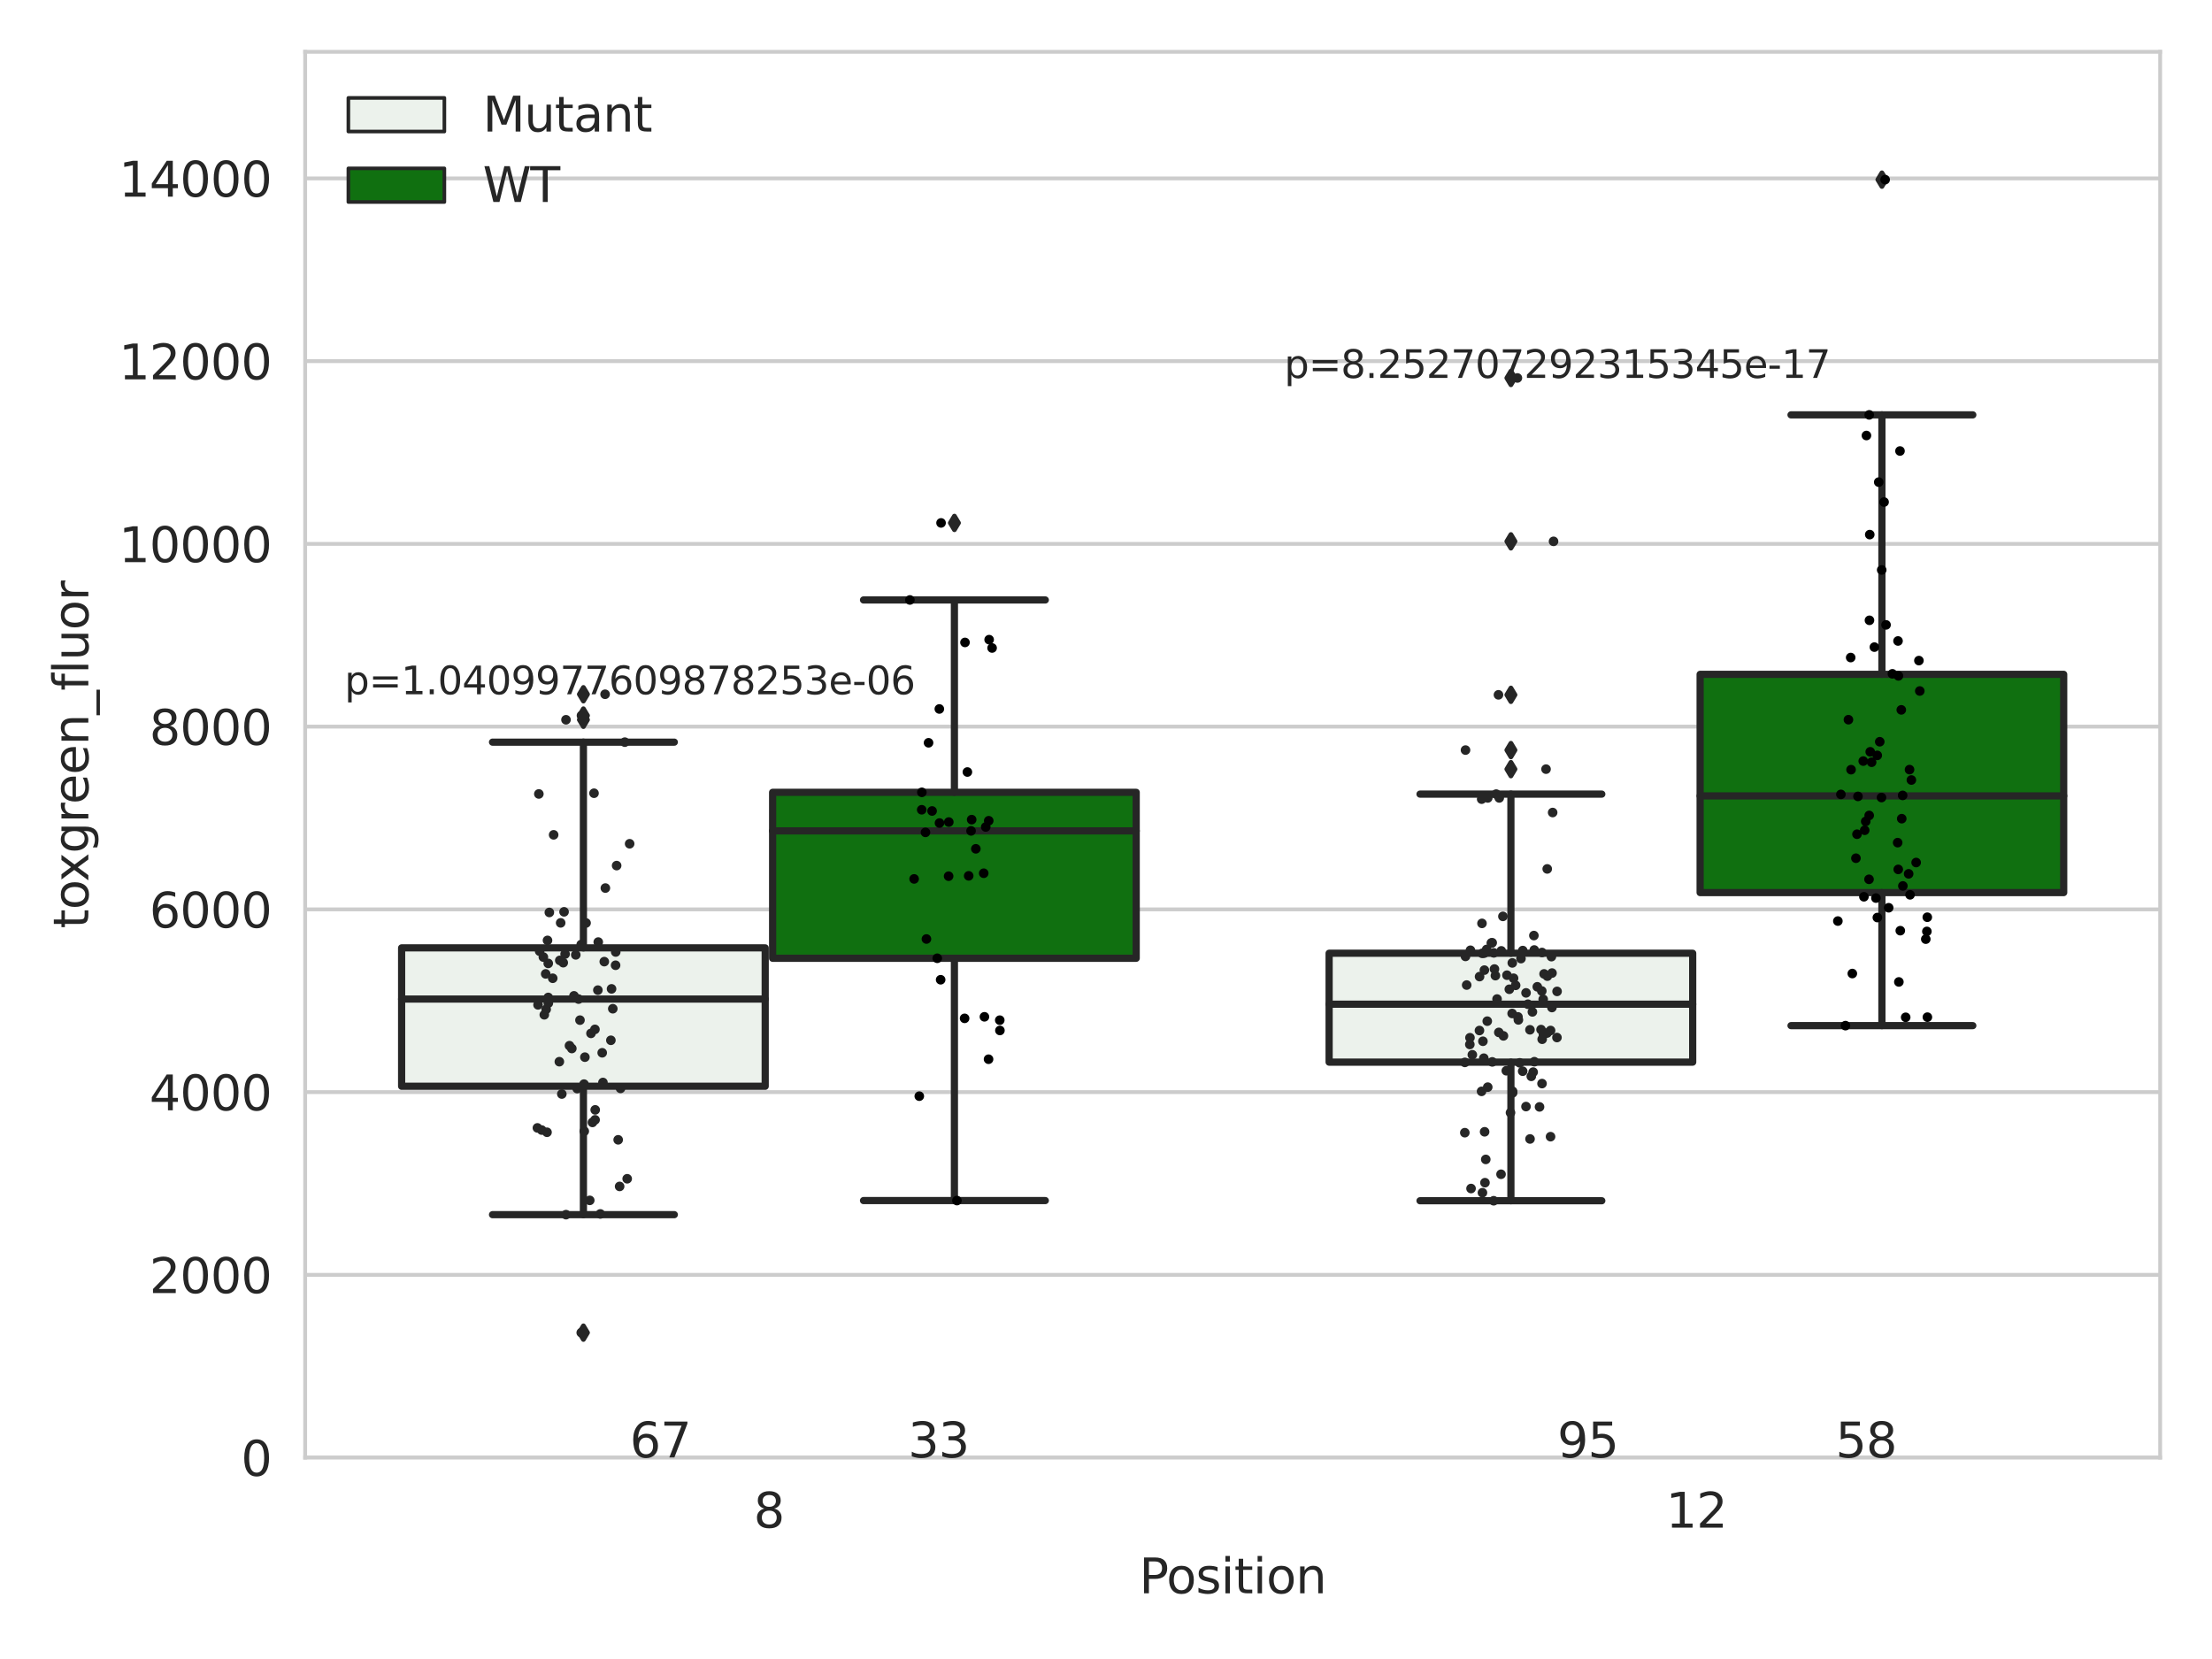 <?xml version="1.0" encoding="utf-8" standalone="no"?>
<!DOCTYPE svg PUBLIC "-//W3C//DTD SVG 1.1//EN"
  "http://www.w3.org/Graphics/SVG/1.1/DTD/svg11.dtd">
<svg xmlns:xlink="http://www.w3.org/1999/xlink" width="460.8pt" height="345.6pt" viewBox="0 0 460.8 345.6" xmlns="http://www.w3.org/2000/svg" version="1.1">
 <defs>
  <style type="text/css">*{stroke-linejoin: round; stroke-linecap: butt}</style>
 </defs>
 <g id="figure_1">
  <g id="patch_1">
   <path d="M 0 345.6 
L 460.8 345.6 
L 460.8 0 
L 0 0 
z
" style="fill: #ffffff"/>
  </g>
  <g id="axes_1">
   <g id="patch_2">
    <path d="M 63.571 303.64 
L 450 303.64 
L 450 10.8 
L 63.571 10.8 
z
" style="fill: #ffffff"/>
   </g>
   <g id="matplotlib.axis_1">
    <g id="xtick_1">
     <g id="text_1">
      <!-- 8 -->
      <g style="fill: #262626" transform="translate(156.997 318.238)scale(0.1 -0.1)">
       <defs>
        <path id="DejaVuSans-38" d="M 2034 2216 
Q 1584 2216 1326 1975 
Q 1069 1734 1069 1313 
Q 1069 891 1326 650 
Q 1584 409 2034 409 
Q 2484 409 2743 651 
Q 3003 894 3003 1313 
Q 3003 1734 2745 1975 
Q 2488 2216 2034 2216 
z
M 1403 2484 
Q 997 2584 770 2862 
Q 544 3141 544 3541 
Q 544 4100 942 4425 
Q 1341 4750 2034 4750 
Q 2731 4750 3128 4425 
Q 3525 4100 3525 3541 
Q 3525 3141 3298 2862 
Q 3072 2584 2669 2484 
Q 3125 2378 3379 2068 
Q 3634 1759 3634 1313 
Q 3634 634 3220 271 
Q 2806 -91 2034 -91 
Q 1263 -91 848 271 
Q 434 634 434 1313 
Q 434 1759 690 2068 
Q 947 2378 1403 2484 
z
M 1172 3481 
Q 1172 3119 1398 2916 
Q 1625 2713 2034 2713 
Q 2441 2713 2670 2916 
Q 2900 3119 2900 3481 
Q 2900 3844 2670 4047 
Q 2441 4250 2034 4250 
Q 1625 4250 1398 4047 
Q 1172 3844 1172 3481 
z
" transform="scale(0.016)"/>
       </defs>
       <use xlink:href="#DejaVuSans-38"/>
      </g>
     </g>
    </g>
    <g id="xtick_2">
     <g id="text_2">
      <!-- 12 -->
      <g style="fill: #262626" transform="translate(347.03 318.238)scale(0.1 -0.1)">
       <defs>
        <path id="DejaVuSans-31" d="M 794 531 
L 1825 531 
L 1825 4091 
L 703 3866 
L 703 4441 
L 1819 4666 
L 2450 4666 
L 2450 531 
L 3481 531 
L 3481 0 
L 794 0 
L 794 531 
z
" transform="scale(0.016)"/>
        <path id="DejaVuSans-32" d="M 1228 531 
L 3431 531 
L 3431 0 
L 469 0 
L 469 531 
Q 828 903 1448 1529 
Q 2069 2156 2228 2338 
Q 2531 2678 2651 2914 
Q 2772 3150 2772 3378 
Q 2772 3750 2511 3984 
Q 2250 4219 1831 4219 
Q 1534 4219 1204 4116 
Q 875 4013 500 3803 
L 500 4441 
Q 881 4594 1212 4672 
Q 1544 4750 1819 4750 
Q 2544 4750 2975 4387 
Q 3406 4025 3406 3419 
Q 3406 3131 3298 2873 
Q 3191 2616 2906 2266 
Q 2828 2175 2409 1742 
Q 1991 1309 1228 531 
z
" transform="scale(0.016)"/>
       </defs>
       <use xlink:href="#DejaVuSans-31"/>
       <use xlink:href="#DejaVuSans-32" x="63.623"/>
      </g>
     </g>
    </g>
    <g id="text_3">
     <!-- Position -->
     <g style="fill: #262626" transform="translate(237.322 331.917)scale(0.1 -0.1)">
      <defs>
       <path id="DejaVuSans-50" d="M 1259 4147 
L 1259 2394 
L 2053 2394 
Q 2494 2394 2734 2622 
Q 2975 2850 2975 3272 
Q 2975 3691 2734 3919 
Q 2494 4147 2053 4147 
L 1259 4147 
z
M 628 4666 
L 2053 4666 
Q 2838 4666 3239 4311 
Q 3641 3956 3641 3272 
Q 3641 2581 3239 2228 
Q 2838 1875 2053 1875 
L 1259 1875 
L 1259 0 
L 628 0 
L 628 4666 
z
" transform="scale(0.016)"/>
       <path id="DejaVuSans-6f" d="M 1959 3097 
Q 1497 3097 1228 2736 
Q 959 2375 959 1747 
Q 959 1119 1226 758 
Q 1494 397 1959 397 
Q 2419 397 2687 759 
Q 2956 1122 2956 1747 
Q 2956 2369 2687 2733 
Q 2419 3097 1959 3097 
z
M 1959 3584 
Q 2709 3584 3137 3096 
Q 3566 2609 3566 1747 
Q 3566 888 3137 398 
Q 2709 -91 1959 -91 
Q 1206 -91 779 398 
Q 353 888 353 1747 
Q 353 2609 779 3096 
Q 1206 3584 1959 3584 
z
" transform="scale(0.016)"/>
       <path id="DejaVuSans-73" d="M 2834 3397 
L 2834 2853 
Q 2591 2978 2328 3040 
Q 2066 3103 1784 3103 
Q 1356 3103 1142 2972 
Q 928 2841 928 2578 
Q 928 2378 1081 2264 
Q 1234 2150 1697 2047 
L 1894 2003 
Q 2506 1872 2764 1633 
Q 3022 1394 3022 966 
Q 3022 478 2636 193 
Q 2250 -91 1575 -91 
Q 1294 -91 989 -36 
Q 684 19 347 128 
L 347 722 
Q 666 556 975 473 
Q 1284 391 1588 391 
Q 1994 391 2212 530 
Q 2431 669 2431 922 
Q 2431 1156 2273 1281 
Q 2116 1406 1581 1522 
L 1381 1569 
Q 847 1681 609 1914 
Q 372 2147 372 2553 
Q 372 3047 722 3315 
Q 1072 3584 1716 3584 
Q 2034 3584 2315 3537 
Q 2597 3491 2834 3397 
z
" transform="scale(0.016)"/>
       <path id="DejaVuSans-69" d="M 603 3500 
L 1178 3500 
L 1178 0 
L 603 0 
L 603 3500 
z
M 603 4863 
L 1178 4863 
L 1178 4134 
L 603 4134 
L 603 4863 
z
" transform="scale(0.016)"/>
       <path id="DejaVuSans-74" d="M 1172 4494 
L 1172 3500 
L 2356 3500 
L 2356 3053 
L 1172 3053 
L 1172 1153 
Q 1172 725 1289 603 
Q 1406 481 1766 481 
L 2356 481 
L 2356 0 
L 1766 0 
Q 1100 0 847 248 
Q 594 497 594 1153 
L 594 3053 
L 172 3053 
L 172 3500 
L 594 3500 
L 594 4494 
L 1172 4494 
z
" transform="scale(0.016)"/>
       <path id="DejaVuSans-6e" d="M 3513 2113 
L 3513 0 
L 2938 0 
L 2938 2094 
Q 2938 2591 2744 2837 
Q 2550 3084 2163 3084 
Q 1697 3084 1428 2787 
Q 1159 2491 1159 1978 
L 1159 0 
L 581 0 
L 581 3500 
L 1159 3500 
L 1159 2956 
Q 1366 3272 1645 3428 
Q 1925 3584 2291 3584 
Q 2894 3584 3203 3211 
Q 3513 2838 3513 2113 
z
" transform="scale(0.016)"/>
      </defs>
      <use xlink:href="#DejaVuSans-50"/>
      <use xlink:href="#DejaVuSans-6f" x="56.678"/>
      <use xlink:href="#DejaVuSans-73" x="117.859"/>
      <use xlink:href="#DejaVuSans-69" x="169.959"/>
      <use xlink:href="#DejaVuSans-74" x="197.742"/>
      <use xlink:href="#DejaVuSans-69" x="236.951"/>
      <use xlink:href="#DejaVuSans-6f" x="264.734"/>
      <use xlink:href="#DejaVuSans-6e" x="325.916"/>
     </g>
    </g>
   </g>
   <g id="matplotlib.axis_2">
    <g id="ytick_1">
     <g id="line2d_1">
      <path d="M 63.571 303.64 
L 450 303.64 
" clip-path="url(#pe7e968719d)" style="fill: none; stroke: #cccccc; stroke-width: 0.8; stroke-linecap: round"/>
     </g>
     <g id="text_4">
      <!-- 0 -->
      <g style="fill: #262626" transform="translate(50.209 307.439)scale(0.1 -0.1)">
       <defs>
        <path id="DejaVuSans-30" d="M 2034 4250 
Q 1547 4250 1301 3770 
Q 1056 3291 1056 2328 
Q 1056 1369 1301 889 
Q 1547 409 2034 409 
Q 2525 409 2770 889 
Q 3016 1369 3016 2328 
Q 3016 3291 2770 3770 
Q 2525 4250 2034 4250 
z
M 2034 4750 
Q 2819 4750 3233 4129 
Q 3647 3509 3647 2328 
Q 3647 1150 3233 529 
Q 2819 -91 2034 -91 
Q 1250 -91 836 529 
Q 422 1150 422 2328 
Q 422 3509 836 4129 
Q 1250 4750 2034 4750 
z
" transform="scale(0.016)"/>
       </defs>
       <use xlink:href="#DejaVuSans-30"/>
      </g>
     </g>
    </g>
    <g id="ytick_2">
     <g id="line2d_2">
      <path d="M 63.571 265.572 
L 450 265.572 
" clip-path="url(#pe7e968719d)" style="fill: none; stroke: #cccccc; stroke-width: 0.8; stroke-linecap: round"/>
     </g>
     <g id="text_5">
      <!-- 2000 -->
      <g style="fill: #262626" transform="translate(31.121 269.371)scale(0.1 -0.1)">
       <use xlink:href="#DejaVuSans-32"/>
       <use xlink:href="#DejaVuSans-30" x="63.623"/>
       <use xlink:href="#DejaVuSans-30" x="127.246"/>
       <use xlink:href="#DejaVuSans-30" x="190.869"/>
      </g>
     </g>
    </g>
    <g id="ytick_3">
     <g id="line2d_3">
      <path d="M 63.571 227.504 
L 450 227.504 
" clip-path="url(#pe7e968719d)" style="fill: none; stroke: #cccccc; stroke-width: 0.8; stroke-linecap: round"/>
     </g>
     <g id="text_6">
      <!-- 4000 -->
      <g style="fill: #262626" transform="translate(31.121 231.303)scale(0.1 -0.1)">
       <defs>
        <path id="DejaVuSans-34" d="M 2419 4116 
L 825 1625 
L 2419 1625 
L 2419 4116 
z
M 2253 4666 
L 3047 4666 
L 3047 1625 
L 3713 1625 
L 3713 1100 
L 3047 1100 
L 3047 0 
L 2419 0 
L 2419 1100 
L 313 1100 
L 313 1709 
L 2253 4666 
z
" transform="scale(0.016)"/>
       </defs>
       <use xlink:href="#DejaVuSans-34"/>
       <use xlink:href="#DejaVuSans-30" x="63.623"/>
       <use xlink:href="#DejaVuSans-30" x="127.246"/>
       <use xlink:href="#DejaVuSans-30" x="190.869"/>
      </g>
     </g>
    </g>
    <g id="ytick_4">
     <g id="line2d_4">
      <path d="M 63.571 189.436 
L 450 189.436 
" clip-path="url(#pe7e968719d)" style="fill: none; stroke: #cccccc; stroke-width: 0.8; stroke-linecap: round"/>
     </g>
     <g id="text_7">
      <!-- 6000 -->
      <g style="fill: #262626" transform="translate(31.121 193.235)scale(0.1 -0.1)">
       <defs>
        <path id="DejaVuSans-36" d="M 2113 2584 
Q 1688 2584 1439 2293 
Q 1191 2003 1191 1497 
Q 1191 994 1439 701 
Q 1688 409 2113 409 
Q 2538 409 2786 701 
Q 3034 994 3034 1497 
Q 3034 2003 2786 2293 
Q 2538 2584 2113 2584 
z
M 3366 4563 
L 3366 3988 
Q 3128 4100 2886 4159 
Q 2644 4219 2406 4219 
Q 1781 4219 1451 3797 
Q 1122 3375 1075 2522 
Q 1259 2794 1537 2939 
Q 1816 3084 2150 3084 
Q 2853 3084 3261 2657 
Q 3669 2231 3669 1497 
Q 3669 778 3244 343 
Q 2819 -91 2113 -91 
Q 1303 -91 875 529 
Q 447 1150 447 2328 
Q 447 3434 972 4092 
Q 1497 4750 2381 4750 
Q 2619 4750 2861 4703 
Q 3103 4656 3366 4563 
z
" transform="scale(0.016)"/>
       </defs>
       <use xlink:href="#DejaVuSans-36"/>
       <use xlink:href="#DejaVuSans-30" x="63.623"/>
       <use xlink:href="#DejaVuSans-30" x="127.246"/>
       <use xlink:href="#DejaVuSans-30" x="190.869"/>
      </g>
     </g>
    </g>
    <g id="ytick_5">
     <g id="line2d_5">
      <path d="M 63.571 151.368 
L 450 151.368 
" clip-path="url(#pe7e968719d)" style="fill: none; stroke: #cccccc; stroke-width: 0.8; stroke-linecap: round"/>
     </g>
     <g id="text_8">
      <!-- 8000 -->
      <g style="fill: #262626" transform="translate(31.121 155.167)scale(0.1 -0.1)">
       <use xlink:href="#DejaVuSans-38"/>
       <use xlink:href="#DejaVuSans-30" x="63.623"/>
       <use xlink:href="#DejaVuSans-30" x="127.246"/>
       <use xlink:href="#DejaVuSans-30" x="190.869"/>
      </g>
     </g>
    </g>
    <g id="ytick_6">
     <g id="line2d_6">
      <path d="M 63.571 113.299 
L 450 113.299 
" clip-path="url(#pe7e968719d)" style="fill: none; stroke: #cccccc; stroke-width: 0.8; stroke-linecap: round"/>
     </g>
     <g id="text_9">
      <!-- 10000 -->
      <g style="fill: #262626" transform="translate(24.759 117.099)scale(0.1 -0.1)">
       <use xlink:href="#DejaVuSans-31"/>
       <use xlink:href="#DejaVuSans-30" x="63.623"/>
       <use xlink:href="#DejaVuSans-30" x="127.246"/>
       <use xlink:href="#DejaVuSans-30" x="190.869"/>
       <use xlink:href="#DejaVuSans-30" x="254.492"/>
      </g>
     </g>
    </g>
    <g id="ytick_7">
     <g id="line2d_7">
      <path d="M 63.571 75.231 
L 450 75.231 
" clip-path="url(#pe7e968719d)" style="fill: none; stroke: #cccccc; stroke-width: 0.8; stroke-linecap: round"/>
     </g>
     <g id="text_10">
      <!-- 12000 -->
      <g style="fill: #262626" transform="translate(24.759 79.03)scale(0.1 -0.1)">
       <use xlink:href="#DejaVuSans-31"/>
       <use xlink:href="#DejaVuSans-32" x="63.623"/>
       <use xlink:href="#DejaVuSans-30" x="127.246"/>
       <use xlink:href="#DejaVuSans-30" x="190.869"/>
       <use xlink:href="#DejaVuSans-30" x="254.492"/>
      </g>
     </g>
    </g>
    <g id="ytick_8">
     <g id="line2d_8">
      <path d="M 63.571 37.163 
L 450 37.163 
" clip-path="url(#pe7e968719d)" style="fill: none; stroke: #cccccc; stroke-width: 0.8; stroke-linecap: round"/>
     </g>
     <g id="text_11">
      <!-- 14000 -->
      <g style="fill: #262626" transform="translate(24.759 40.962)scale(0.1 -0.1)">
       <use xlink:href="#DejaVuSans-31"/>
       <use xlink:href="#DejaVuSans-34" x="63.623"/>
       <use xlink:href="#DejaVuSans-30" x="127.246"/>
       <use xlink:href="#DejaVuSans-30" x="190.869"/>
       <use xlink:href="#DejaVuSans-30" x="254.492"/>
      </g>
     </g>
    </g>
    <g id="text_12">
     <!-- toxgreen_fluor -->
     <g style="fill: #262626" transform="translate(18.401 193.415)rotate(-90)scale(0.1 -0.1)">
      <defs>
       <path id="DejaVuSans-78" d="M 3513 3500 
L 2247 1797 
L 3578 0 
L 2900 0 
L 1881 1375 
L 863 0 
L 184 0 
L 1544 1831 
L 300 3500 
L 978 3500 
L 1906 2253 
L 2834 3500 
L 3513 3500 
z
" transform="scale(0.016)"/>
       <path id="DejaVuSans-67" d="M 2906 1791 
Q 2906 2416 2648 2759 
Q 2391 3103 1925 3103 
Q 1463 3103 1205 2759 
Q 947 2416 947 1791 
Q 947 1169 1205 825 
Q 1463 481 1925 481 
Q 2391 481 2648 825 
Q 2906 1169 2906 1791 
z
M 3481 434 
Q 3481 -459 3084 -895 
Q 2688 -1331 1869 -1331 
Q 1566 -1331 1297 -1286 
Q 1028 -1241 775 -1147 
L 775 -588 
Q 1028 -725 1275 -790 
Q 1522 -856 1778 -856 
Q 2344 -856 2625 -561 
Q 2906 -266 2906 331 
L 2906 616 
Q 2728 306 2450 153 
Q 2172 0 1784 0 
Q 1141 0 747 490 
Q 353 981 353 1791 
Q 353 2603 747 3093 
Q 1141 3584 1784 3584 
Q 2172 3584 2450 3431 
Q 2728 3278 2906 2969 
L 2906 3500 
L 3481 3500 
L 3481 434 
z
" transform="scale(0.016)"/>
       <path id="DejaVuSans-72" d="M 2631 2963 
Q 2534 3019 2420 3045 
Q 2306 3072 2169 3072 
Q 1681 3072 1420 2755 
Q 1159 2438 1159 1844 
L 1159 0 
L 581 0 
L 581 3500 
L 1159 3500 
L 1159 2956 
Q 1341 3275 1631 3429 
Q 1922 3584 2338 3584 
Q 2397 3584 2469 3576 
Q 2541 3569 2628 3553 
L 2631 2963 
z
" transform="scale(0.016)"/>
       <path id="DejaVuSans-65" d="M 3597 1894 
L 3597 1613 
L 953 1613 
Q 991 1019 1311 708 
Q 1631 397 2203 397 
Q 2534 397 2845 478 
Q 3156 559 3463 722 
L 3463 178 
Q 3153 47 2828 -22 
Q 2503 -91 2169 -91 
Q 1331 -91 842 396 
Q 353 884 353 1716 
Q 353 2575 817 3079 
Q 1281 3584 2069 3584 
Q 2775 3584 3186 3129 
Q 3597 2675 3597 1894 
z
M 3022 2063 
Q 3016 2534 2758 2815 
Q 2500 3097 2075 3097 
Q 1594 3097 1305 2825 
Q 1016 2553 972 2059 
L 3022 2063 
z
" transform="scale(0.016)"/>
       <path id="DejaVuSans-5f" d="M 3263 -1063 
L 3263 -1509 
L -63 -1509 
L -63 -1063 
L 3263 -1063 
z
" transform="scale(0.016)"/>
       <path id="DejaVuSans-66" d="M 2375 4863 
L 2375 4384 
L 1825 4384 
Q 1516 4384 1395 4259 
Q 1275 4134 1275 3809 
L 1275 3500 
L 2222 3500 
L 2222 3053 
L 1275 3053 
L 1275 0 
L 697 0 
L 697 3053 
L 147 3053 
L 147 3500 
L 697 3500 
L 697 3744 
Q 697 4328 969 4595 
Q 1241 4863 1831 4863 
L 2375 4863 
z
" transform="scale(0.016)"/>
       <path id="DejaVuSans-6c" d="M 603 4863 
L 1178 4863 
L 1178 0 
L 603 0 
L 603 4863 
z
" transform="scale(0.016)"/>
       <path id="DejaVuSans-75" d="M 544 1381 
L 544 3500 
L 1119 3500 
L 1119 1403 
Q 1119 906 1312 657 
Q 1506 409 1894 409 
Q 2359 409 2629 706 
Q 2900 1003 2900 1516 
L 2900 3500 
L 3475 3500 
L 3475 0 
L 2900 0 
L 2900 538 
Q 2691 219 2414 64 
Q 2138 -91 1772 -91 
Q 1169 -91 856 284 
Q 544 659 544 1381 
z
M 1991 3584 
L 1991 3584 
z
" transform="scale(0.016)"/>
      </defs>
      <use xlink:href="#DejaVuSans-74"/>
      <use xlink:href="#DejaVuSans-6f" x="39.209"/>
      <use xlink:href="#DejaVuSans-78" x="97.266"/>
      <use xlink:href="#DejaVuSans-67" x="156.445"/>
      <use xlink:href="#DejaVuSans-72" x="219.922"/>
      <use xlink:href="#DejaVuSans-65" x="258.785"/>
      <use xlink:href="#DejaVuSans-65" x="320.309"/>
      <use xlink:href="#DejaVuSans-6e" x="381.832"/>
      <use xlink:href="#DejaVuSans-5f" x="445.211"/>
      <use xlink:href="#DejaVuSans-66" x="495.211"/>
      <use xlink:href="#DejaVuSans-6c" x="530.416"/>
      <use xlink:href="#DejaVuSans-75" x="558.199"/>
      <use xlink:href="#DejaVuSans-6f" x="621.578"/>
      <use xlink:href="#DejaVuSans-72" x="682.76"/>
     </g>
    </g>
   </g>
   <g id="patch_3">
    <path d="M 83.666 226.289 
L 159.406 226.289 
L 159.406 197.459 
L 83.666 197.459 
L 83.666 226.289 
z
" clip-path="url(#pe7e968719d)" style="fill: #ecf2ec; stroke: #262626; stroke-width: 1.5; stroke-linejoin: miter"/>
   </g>
   <g id="patch_4">
    <path d="M 160.951 199.625 
L 236.691 199.625 
L 236.691 165.057 
L 160.951 165.057 
L 160.951 199.625 
z
" clip-path="url(#pe7e968719d)" style="fill: #107010; stroke: #262626; stroke-width: 1.5; stroke-linejoin: miter"/>
   </g>
   <g id="patch_5">
    <path d="M 276.88 221.264 
L 352.62 221.264 
L 352.62 198.579 
L 276.88 198.579 
L 276.88 221.264 
z
" clip-path="url(#pe7e968719d)" style="fill: #ecf2ec; stroke: #262626; stroke-width: 1.5; stroke-linejoin: miter"/>
   </g>
   <g id="patch_6">
    <path d="M 354.166 185.944 
L 429.906 185.944 
L 429.906 140.475 
L 354.166 140.475 
L 354.166 185.944 
z
" clip-path="url(#pe7e968719d)" style="fill: #107010; stroke: #262626; stroke-width: 1.5; stroke-linejoin: miter"/>
   </g>
   <g id="patch_7">
    <path d="M 160.178 303.64 
L 160.178 303.64 
L 160.178 303.64 
L 160.178 303.64 
z
" clip-path="url(#pe7e968719d)" style="fill: #ecf2ec; stroke: #262626; stroke-width: 0.75; stroke-linejoin: miter"/>
   </g>
   <g id="patch_8">
    <path d="M 160.178 303.64 
L 160.178 303.64 
L 160.178 303.64 
L 160.178 303.64 
z
" clip-path="url(#pe7e968719d)" style="fill: #107010; stroke: #262626; stroke-width: 0.75; stroke-linejoin: miter"/>
   </g>
   <g id="PathCollection_1"/>
   <g id="PathCollection_2"/>
   <g id="line2d_9">
    <path d="M 121.536 226.289 
L 121.536 253.036 
" clip-path="url(#pe7e968719d)" style="fill: none; stroke: #262626; stroke-width: 1.5; stroke-linecap: round"/>
   </g>
   <g id="line2d_10">
    <path d="M 121.536 197.459 
L 121.536 154.603 
" clip-path="url(#pe7e968719d)" style="fill: none; stroke: #262626; stroke-width: 1.5; stroke-linecap: round"/>
   </g>
   <g id="line2d_11">
    <path d="M 102.601 253.036 
L 140.471 253.036 
" clip-path="url(#pe7e968719d)" style="fill: none; stroke: #262626; stroke-width: 1.5; stroke-linecap: round"/>
   </g>
   <g id="line2d_12">
    <path d="M 102.601 154.603 
L 140.471 154.603 
" clip-path="url(#pe7e968719d)" style="fill: none; stroke: #262626; stroke-width: 1.5; stroke-linecap: round"/>
   </g>
   <g id="line2d_13">
    <defs>
     <path id="m75a874baf3" d="M -0 1.414 
L 0.849 0 
L 0 -1.414 
L -0.849 -0 
z
" style="stroke: #262626; stroke-linejoin: miter"/>
    </defs>
    <g clip-path="url(#pe7e968719d)">
     <use xlink:href="#m75a874baf3" x="121.536" y="277.617" style="fill: #262626; stroke: #262626; stroke-linejoin: miter"/>
     <use xlink:href="#m75a874baf3" x="121.536" y="149.941" style="fill: #262626; stroke: #262626; stroke-linejoin: miter"/>
     <use xlink:href="#m75a874baf3" x="121.536" y="144.626" style="fill: #262626; stroke: #262626; stroke-linejoin: miter"/>
     <use xlink:href="#m75a874baf3" x="121.536" y="149.062" style="fill: #262626; stroke: #262626; stroke-linejoin: miter"/>
    </g>
   </g>
   <g id="line2d_14">
    <path d="M 198.821 199.625 
L 198.821 250.102 
" clip-path="url(#pe7e968719d)" style="fill: none; stroke: #262626; stroke-width: 1.5; stroke-linecap: round"/>
   </g>
   <g id="line2d_15">
    <path d="M 198.821 165.057 
L 198.821 124.981 
" clip-path="url(#pe7e968719d)" style="fill: none; stroke: #262626; stroke-width: 1.5; stroke-linecap: round"/>
   </g>
   <g id="line2d_16">
    <path d="M 179.886 250.102 
L 217.756 250.102 
" clip-path="url(#pe7e968719d)" style="fill: none; stroke: #262626; stroke-width: 1.5; stroke-linecap: round"/>
   </g>
   <g id="line2d_17">
    <path d="M 179.886 124.981 
L 217.756 124.981 
" clip-path="url(#pe7e968719d)" style="fill: none; stroke: #262626; stroke-width: 1.5; stroke-linecap: round"/>
   </g>
   <g id="line2d_18">
    <g clip-path="url(#pe7e968719d)">
     <use xlink:href="#m75a874baf3" x="198.821" y="108.934" style="fill: #262626; stroke: #262626; stroke-linejoin: miter"/>
    </g>
   </g>
   <g id="line2d_19">
    <path d="M 314.75 221.264 
L 314.75 250.139 
" clip-path="url(#pe7e968719d)" style="fill: none; stroke: #262626; stroke-width: 1.5; stroke-linecap: round"/>
   </g>
   <g id="line2d_20">
    <path d="M 314.75 198.579 
L 314.75 165.427 
" clip-path="url(#pe7e968719d)" style="fill: none; stroke: #262626; stroke-width: 1.5; stroke-linecap: round"/>
   </g>
   <g id="line2d_21">
    <path d="M 295.815 250.139 
L 333.685 250.139 
" clip-path="url(#pe7e968719d)" style="fill: none; stroke: #262626; stroke-width: 1.5; stroke-linecap: round"/>
   </g>
   <g id="line2d_22">
    <path d="M 295.815 165.427 
L 333.685 165.427 
" clip-path="url(#pe7e968719d)" style="fill: none; stroke: #262626; stroke-width: 1.5; stroke-linecap: round"/>
   </g>
   <g id="line2d_23">
    <g clip-path="url(#pe7e968719d)">
     <use xlink:href="#m75a874baf3" x="314.75" y="112.773" style="fill: #262626; stroke: #262626; stroke-linejoin: miter"/>
     <use xlink:href="#m75a874baf3" x="314.75" y="144.744" style="fill: #262626; stroke: #262626; stroke-linejoin: miter"/>
     <use xlink:href="#m75a874baf3" x="314.75" y="156.256" style="fill: #262626; stroke: #262626; stroke-linejoin: miter"/>
     <use xlink:href="#m75a874baf3" x="314.75" y="160.226" style="fill: #262626; stroke: #262626; stroke-linejoin: miter"/>
     <use xlink:href="#m75a874baf3" x="314.75" y="78.736" style="fill: #262626; stroke: #262626; stroke-linejoin: miter"/>
    </g>
   </g>
   <g id="line2d_24">
    <path d="M 392.036 185.944 
L 392.036 213.658 
" clip-path="url(#pe7e968719d)" style="fill: none; stroke: #262626; stroke-width: 1.5; stroke-linecap: round"/>
   </g>
   <g id="line2d_25">
    <path d="M 392.036 140.475 
L 392.036 86.423 
" clip-path="url(#pe7e968719d)" style="fill: none; stroke: #262626; stroke-width: 1.5; stroke-linecap: round"/>
   </g>
   <g id="line2d_26">
    <path d="M 373.101 213.658 
L 410.971 213.658 
" clip-path="url(#pe7e968719d)" style="fill: none; stroke: #262626; stroke-width: 1.5; stroke-linecap: round"/>
   </g>
   <g id="line2d_27">
    <path d="M 373.101 86.423 
L 410.971 86.423 
" clip-path="url(#pe7e968719d)" style="fill: none; stroke: #262626; stroke-width: 1.5; stroke-linecap: round"/>
   </g>
   <g id="line2d_28">
    <g clip-path="url(#pe7e968719d)">
     <use xlink:href="#m75a874baf3" x="392.036" y="37.422" style="fill: #262626; stroke: #262626; stroke-linejoin: miter"/>
    </g>
   </g>
   <g id="line2d_29">
    <path d="M 83.666 208.126 
L 159.406 208.126 
" clip-path="url(#pe7e968719d)" style="fill: none; stroke: #262626; stroke-width: 1.5; stroke-linecap: round"/>
   </g>
   <g id="line2d_30">
    <path d="M 160.951 173.088 
L 236.691 173.088 
" clip-path="url(#pe7e968719d)" style="fill: none; stroke: #262626; stroke-width: 1.5; stroke-linecap: round"/>
   </g>
   <g id="line2d_31">
    <path d="M 276.88 209.195 
L 352.62 209.195 
" clip-path="url(#pe7e968719d)" style="fill: none; stroke: #262626; stroke-width: 1.5; stroke-linecap: round"/>
   </g>
   <g id="line2d_32">
    <path d="M 354.166 165.801 
L 429.906 165.801 
" clip-path="url(#pe7e968719d)" style="fill: none; stroke: #262626; stroke-width: 1.5; stroke-linecap: round"/>
   </g>
   <g id="patch_9">
    <path d="M 63.571 303.64 
L 63.571 10.8 
" style="fill: none; stroke: #cccccc; stroke-width: 0.8; stroke-linejoin: miter; stroke-linecap: square"/>
   </g>
   <g id="patch_10">
    <path d="M 450 303.64 
L 450 10.8 
" style="fill: none; stroke: #cccccc; stroke-width: 0.8; stroke-linejoin: miter; stroke-linecap: square"/>
   </g>
   <g id="patch_11">
    <path d="M 63.571 303.64 
L 450 303.64 
" style="fill: none; stroke: #cccccc; stroke-width: 0.8; stroke-linejoin: miter; stroke-linecap: square"/>
   </g>
   <g id="patch_12">
    <path d="M 63.571 10.8 
L 450 10.8 
" style="fill: none; stroke: #cccccc; stroke-width: 0.8; stroke-linejoin: miter; stroke-linecap: square"/>
   </g>
   <g id="PathCollection_3">
    <defs>
     <path id="C0_0_203b6bf132" d="M 0 1 
C 0.265 1 0.52 0.895 0.707 0.707 
C 0.895 0.52 1 0.265 1 -0 
C 1 -0.265 0.895 -0.52 0.707 -0.707 
C 0.52 -0.895 0.265 -1 0 -1 
C -0.265 -1 -0.52 -0.895 -0.707 -0.707 
C -0.895 -0.52 -1 -0.265 -1 0 
C -1 0.265 -0.895 0.52 -0.707 0.707 
C -0.52 0.895 -0.265 1 0 1 
z
"/>
    </defs>
    <g clip-path="url(#pe7e968719d)">
     <use xlink:href="#C0_0_203b6bf132" x="128.778" y="237.444" style="fill: #262626"/>
    </g>
    <g clip-path="url(#pe7e968719d)">
     <use xlink:href="#C0_0_203b6bf132" x="117.505" y="189.952" style="fill: #262626"/>
    </g>
    <g clip-path="url(#pe7e968719d)">
     <use xlink:href="#C0_0_203b6bf132" x="130.654" y="245.559" style="fill: #262626"/>
    </g>
    <g clip-path="url(#pe7e968719d)">
     <use xlink:href="#C0_0_203b6bf132" x="114.213" y="207.784" style="fill: #262626"/>
    </g>
    <g clip-path="url(#pe7e968719d)">
     <use xlink:href="#C0_0_203b6bf132" x="129.269" y="226.734" style="fill: #262626"/>
    </g>
    <g clip-path="url(#pe7e968719d)">
     <use xlink:href="#C0_0_203b6bf132" x="116.614" y="200.067" style="fill: #262626"/>
    </g>
    <g clip-path="url(#pe7e968719d)">
     <use xlink:href="#C0_0_203b6bf132" x="126.11" y="185" style="fill: #262626"/>
    </g>
    <g clip-path="url(#pe7e968719d)">
     <use xlink:href="#C0_0_203b6bf132" x="112.419" y="198.153" style="fill: #262626"/>
    </g>
    <g clip-path="url(#pe7e968719d)">
     <use xlink:href="#C0_0_203b6bf132" x="129.079" y="247.154" style="fill: #262626"/>
    </g>
    <g clip-path="url(#pe7e968719d)">
     <use xlink:href="#C0_0_203b6bf132" x="117.038" y="227.905" style="fill: #262626"/>
    </g>
    <g clip-path="url(#pe7e968719d)">
     <use xlink:href="#C0_0_203b6bf132" x="111.953" y="234.961" style="fill: #262626"/>
    </g>
    <g clip-path="url(#pe7e968719d)">
     <use xlink:href="#C0_0_203b6bf132" x="124.546" y="206.262" style="fill: #262626"/>
    </g>
    <g clip-path="url(#pe7e968719d)">
     <use xlink:href="#C0_0_203b6bf132" x="125.884" y="200.326" style="fill: #262626"/>
    </g>
    <g clip-path="url(#pe7e968719d)">
     <use xlink:href="#C0_0_203b6bf132" x="124.629" y="196.248" style="fill: #262626"/>
    </g>
    <g clip-path="url(#pe7e968719d)">
     <use xlink:href="#C0_0_203b6bf132" x="125.604" y="225.501" style="fill: #262626"/>
    </g>
    <g clip-path="url(#pe7e968719d)">
     <use xlink:href="#C0_0_203b6bf132" x="117.908" y="253.036" style="fill: #262626"/>
    </g>
    <g clip-path="url(#pe7e968719d)">
     <use xlink:href="#C0_0_203b6bf132" x="112.083" y="209.332" style="fill: #262626"/>
    </g>
    <g clip-path="url(#pe7e968719d)">
     <use xlink:href="#C0_0_203b6bf132" x="113.953" y="235.871" style="fill: #262626"/>
    </g>
    <g clip-path="url(#pe7e968719d)">
     <use xlink:href="#C0_0_203b6bf132" x="120.523" y="208.126" style="fill: #262626"/>
    </g>
    <g clip-path="url(#pe7e968719d)">
     <use xlink:href="#C0_0_203b6bf132" x="117.333" y="200.546" style="fill: #262626"/>
    </g>
    <g clip-path="url(#pe7e968719d)">
     <use xlink:href="#C0_0_203b6bf132" x="122.086" y="192.274" style="fill: #262626"/>
    </g>
    <g clip-path="url(#pe7e968719d)">
     <use xlink:href="#C0_0_203b6bf132" x="119.121" y="218.424" style="fill: #262626"/>
    </g>
    <g clip-path="url(#pe7e968719d)">
     <use xlink:href="#C0_0_203b6bf132" x="125.059" y="252.884" style="fill: #262626"/>
    </g>
    <g clip-path="url(#pe7e968719d)">
     <use xlink:href="#C0_0_203b6bf132" x="115.333" y="173.91" style="fill: #262626"/>
    </g>
    <g clip-path="url(#pe7e968719d)">
     <use xlink:href="#C0_0_203b6bf132" x="127.656" y="210.138" style="fill: #262626"/>
    </g>
    <g clip-path="url(#pe7e968719d)">
     <use xlink:href="#C0_0_203b6bf132" x="123.112" y="215.27" style="fill: #262626"/>
    </g>
    <g clip-path="url(#pe7e968719d)">
     <use xlink:href="#C0_0_203b6bf132" x="117.908" y="149.941" style="fill: #262626"/>
    </g>
    <g clip-path="url(#pe7e968719d)">
     <use xlink:href="#C0_0_203b6bf132" x="128.268" y="198.317" style="fill: #262626"/>
    </g>
    <g clip-path="url(#pe7e968719d)">
     <use xlink:href="#C0_0_203b6bf132" x="113.777" y="210.268" style="fill: #262626"/>
    </g>
    <g clip-path="url(#pe7e968719d)">
     <use xlink:href="#C0_0_203b6bf132" x="119.572" y="207.452" style="fill: #262626"/>
    </g>
    <g clip-path="url(#pe7e968719d)">
     <use xlink:href="#C0_0_203b6bf132" x="113.389" y="211.399" style="fill: #262626"/>
    </g>
    <g clip-path="url(#pe7e968719d)">
     <use xlink:href="#C0_0_203b6bf132" x="114.44" y="190.078" style="fill: #262626"/>
    </g>
    <g clip-path="url(#pe7e968719d)">
     <use xlink:href="#C0_0_203b6bf132" x="121.844" y="220.224" style="fill: #262626"/>
    </g>
    <g clip-path="url(#pe7e968719d)">
     <use xlink:href="#C0_0_203b6bf132" x="114.23" y="208.978" style="fill: #262626"/>
    </g>
    <g clip-path="url(#pe7e968719d)">
     <use xlink:href="#C0_0_203b6bf132" x="123.422" y="233.82" style="fill: #262626"/>
    </g>
    <g clip-path="url(#pe7e968719d)">
     <use xlink:href="#C0_0_203b6bf132" x="116.522" y="221.17" style="fill: #262626"/>
    </g>
    <g clip-path="url(#pe7e968719d)">
     <use xlink:href="#C0_0_203b6bf132" x="126.053" y="144.626" style="fill: #262626"/>
    </g>
    <g clip-path="url(#pe7e968719d)">
     <use xlink:href="#C0_0_203b6bf132" x="125.45" y="219.313" style="fill: #262626"/>
    </g>
    <g clip-path="url(#pe7e968719d)">
     <use xlink:href="#C0_0_203b6bf132" x="119.944" y="198.915" style="fill: #262626"/>
    </g>
    <g clip-path="url(#pe7e968719d)">
     <use xlink:href="#C0_0_203b6bf132" x="120.82" y="212.514" style="fill: #262626"/>
    </g>
    <g clip-path="url(#pe7e968719d)">
     <use xlink:href="#C0_0_203b6bf132" x="120.238" y="226.772" style="fill: #262626"/>
    </g>
    <g clip-path="url(#pe7e968719d)">
     <use xlink:href="#C0_0_203b6bf132" x="127.396" y="205.999" style="fill: #262626"/>
    </g>
    <g clip-path="url(#pe7e968719d)">
     <use xlink:href="#C0_0_203b6bf132" x="114.056" y="195.902" style="fill: #262626"/>
    </g>
    <g clip-path="url(#pe7e968719d)">
     <use xlink:href="#C0_0_203b6bf132" x="122.855" y="250.06" style="fill: #262626"/>
    </g>
    <g clip-path="url(#pe7e968719d)">
     <use xlink:href="#C0_0_203b6bf132" x="116.796" y="192.251" style="fill: #262626"/>
    </g>
    <g clip-path="url(#pe7e968719d)">
     <use xlink:href="#C0_0_203b6bf132" x="123.969" y="233.283" style="fill: #262626"/>
    </g>
    <g clip-path="url(#pe7e968719d)">
     <use xlink:href="#C0_0_203b6bf132" x="128.456" y="180.318" style="fill: #262626"/>
    </g>
    <g clip-path="url(#pe7e968719d)">
     <use xlink:href="#C0_0_203b6bf132" x="131.165" y="175.771" style="fill: #262626"/>
    </g>
    <g clip-path="url(#pe7e968719d)">
     <use xlink:href="#C0_0_203b6bf132" x="123.937" y="214.437" style="fill: #262626"/>
    </g>
    <g clip-path="url(#pe7e968719d)">
     <use xlink:href="#C0_0_203b6bf132" x="121.661" y="225.843" style="fill: #262626"/>
    </g>
    <g clip-path="url(#pe7e968719d)">
     <use xlink:href="#C0_0_203b6bf132" x="118.634" y="217.833" style="fill: #262626"/>
    </g>
    <g clip-path="url(#pe7e968719d)">
     <use xlink:href="#C0_0_203b6bf132" x="114.21" y="200.698" style="fill: #262626"/>
    </g>
    <g clip-path="url(#pe7e968719d)">
     <use xlink:href="#C0_0_203b6bf132" x="113.677" y="202.881" style="fill: #262626"/>
    </g>
    <g clip-path="url(#pe7e968719d)">
     <use xlink:href="#C0_0_203b6bf132" x="123.743" y="165.244" style="fill: #262626"/>
    </g>
    <g clip-path="url(#pe7e968719d)">
     <use xlink:href="#C0_0_203b6bf132" x="121.713" y="235.654" style="fill: #262626"/>
    </g>
    <g clip-path="url(#pe7e968719d)">
     <use xlink:href="#C0_0_203b6bf132" x="112.252" y="165.394" style="fill: #262626"/>
    </g>
    <g clip-path="url(#pe7e968719d)">
     <use xlink:href="#C0_0_203b6bf132" x="127.257" y="216.712" style="fill: #262626"/>
    </g>
    <g clip-path="url(#pe7e968719d)">
     <use xlink:href="#C0_0_203b6bf132" x="117.724" y="198.748" style="fill: #262626"/>
    </g>
    <g clip-path="url(#pe7e968719d)">
     <use xlink:href="#C0_0_203b6bf132" x="121.076" y="196.765" style="fill: #262626"/>
    </g>
    <g clip-path="url(#pe7e968719d)">
     <use xlink:href="#C0_0_203b6bf132" x="121.086" y="277.617" style="fill: #262626"/>
    </g>
    <g clip-path="url(#pe7e968719d)">
     <use xlink:href="#C0_0_203b6bf132" x="130.162" y="154.603" style="fill: #262626"/>
    </g>
    <g clip-path="url(#pe7e968719d)">
     <use xlink:href="#C0_0_203b6bf132" x="112.85" y="235.413" style="fill: #262626"/>
    </g>
    <g clip-path="url(#pe7e968719d)">
     <use xlink:href="#C0_0_203b6bf132" x="121.134" y="149.062" style="fill: #262626"/>
    </g>
    <g clip-path="url(#pe7e968719d)">
     <use xlink:href="#C0_0_203b6bf132" x="113.195" y="199.377" style="fill: #262626"/>
    </g>
    <g clip-path="url(#pe7e968719d)">
     <use xlink:href="#C0_0_203b6bf132" x="128.237" y="201.081" style="fill: #262626"/>
    </g>
    <g clip-path="url(#pe7e968719d)">
     <use xlink:href="#C0_0_203b6bf132" x="123.993" y="231.205" style="fill: #262626"/>
    </g>
    <g clip-path="url(#pe7e968719d)">
     <use xlink:href="#C0_0_203b6bf132" x="115.142" y="203.79" style="fill: #262626"/>
    </g>
   </g>
   <g id="PathCollection_4">
    <defs>
     <path id="C1_0_894513c0f8" d="M 0 1 
C 0.265 1 0.52 0.895 0.707 0.707 
C 0.895 0.52 1 0.265 1 -0 
C 1 -0.265 0.895 -0.52 0.707 -0.707 
C 0.52 -0.895 0.265 -1 0 -1 
C -0.265 -1 -0.52 -0.895 -0.707 -0.707 
C -0.895 -0.52 -1 -0.265 -1 0 
C -1 0.265 -0.895 0.52 -0.707 0.707 
C -0.52 0.895 -0.265 1 0 1 
z
"/>
    </defs>
    <g clip-path="url(#pe7e968719d)">
     <use xlink:href="#C1_0_894513c0f8" x="191.506" y="228.352"/>
    </g>
    <g clip-path="url(#pe7e968719d)">
     <use xlink:href="#C1_0_894513c0f8" x="204.926" y="181.913"/>
    </g>
    <g clip-path="url(#pe7e968719d)">
     <use xlink:href="#C1_0_894513c0f8" x="200.947" y="212.141"/>
    </g>
    <g clip-path="url(#pe7e968719d)">
     <use xlink:href="#C1_0_894513c0f8" x="202.416" y="170.744"/>
    </g>
    <g clip-path="url(#pe7e968719d)">
     <use xlink:href="#C1_0_894513c0f8" x="195.954" y="204.098"/>
    </g>
    <g clip-path="url(#pe7e968719d)">
     <use xlink:href="#C1_0_894513c0f8" x="205.934" y="220.656"/>
    </g>
    <g clip-path="url(#pe7e968719d)">
     <use xlink:href="#C1_0_894513c0f8" x="195.682" y="147.689"/>
    </g>
    <g clip-path="url(#pe7e968719d)">
     <use xlink:href="#C1_0_894513c0f8" x="201.525" y="160.824"/>
    </g>
    <g clip-path="url(#pe7e968719d)">
     <use xlink:href="#C1_0_894513c0f8" x="192.793" y="173.399"/>
    </g>
    <g clip-path="url(#pe7e968719d)">
     <use xlink:href="#C1_0_894513c0f8" x="205.075" y="211.818"/>
    </g>
    <g clip-path="url(#pe7e968719d)">
     <use xlink:href="#C1_0_894513c0f8" x="192.993" y="195.612"/>
    </g>
    <g clip-path="url(#pe7e968719d)">
     <use xlink:href="#C1_0_894513c0f8" x="193.433" y="154.736"/>
    </g>
    <g clip-path="url(#pe7e968719d)">
     <use xlink:href="#C1_0_894513c0f8" x="195.247" y="199.625"/>
    </g>
    <g clip-path="url(#pe7e968719d)">
     <use xlink:href="#C1_0_894513c0f8" x="208.269" y="212.521"/>
    </g>
    <g clip-path="url(#pe7e968719d)">
     <use xlink:href="#C1_0_894513c0f8" x="194.169" y="168.942"/>
    </g>
    <g clip-path="url(#pe7e968719d)">
     <use xlink:href="#C1_0_894513c0f8" x="199.348" y="250.102"/>
    </g>
    <g clip-path="url(#pe7e968719d)">
     <use xlink:href="#C1_0_894513c0f8" x="197.614" y="182.525"/>
    </g>
    <g clip-path="url(#pe7e968719d)">
     <use xlink:href="#C1_0_894513c0f8" x="201.027" y="133.831"/>
    </g>
    <g clip-path="url(#pe7e968719d)">
     <use xlink:href="#C1_0_894513c0f8" x="192.04" y="165.057"/>
    </g>
    <g clip-path="url(#pe7e968719d)">
     <use xlink:href="#C1_0_894513c0f8" x="189.547" y="124.981"/>
    </g>
    <g clip-path="url(#pe7e968719d)">
     <use xlink:href="#C1_0_894513c0f8" x="190.428" y="183.094"/>
    </g>
    <g clip-path="url(#pe7e968719d)">
     <use xlink:href="#C1_0_894513c0f8" x="205.971" y="170.976"/>
    </g>
    <g clip-path="url(#pe7e968719d)">
     <use xlink:href="#C1_0_894513c0f8" x="206.057" y="133.252"/>
    </g>
    <g clip-path="url(#pe7e968719d)">
     <use xlink:href="#C1_0_894513c0f8" x="205.346" y="172.275"/>
    </g>
    <g clip-path="url(#pe7e968719d)">
     <use xlink:href="#C1_0_894513c0f8" x="195.713" y="171.453"/>
    </g>
    <g clip-path="url(#pe7e968719d)">
     <use xlink:href="#C1_0_894513c0f8" x="196.039" y="108.934"/>
    </g>
    <g clip-path="url(#pe7e968719d)">
     <use xlink:href="#C1_0_894513c0f8" x="206.671" y="134.987"/>
    </g>
    <g clip-path="url(#pe7e968719d)">
     <use xlink:href="#C1_0_894513c0f8" x="208.3" y="214.665"/>
    </g>
    <g clip-path="url(#pe7e968719d)">
     <use xlink:href="#C1_0_894513c0f8" x="192.008" y="168.689"/>
    </g>
    <g clip-path="url(#pe7e968719d)">
     <use xlink:href="#C1_0_894513c0f8" x="203.285" y="176.823"/>
    </g>
    <g clip-path="url(#pe7e968719d)">
     <use xlink:href="#C1_0_894513c0f8" x="197.653" y="171.247"/>
    </g>
    <g clip-path="url(#pe7e968719d)">
     <use xlink:href="#C1_0_894513c0f8" x="201.795" y="182.455"/>
    </g>
    <g clip-path="url(#pe7e968719d)">
     <use xlink:href="#C1_0_894513c0f8" x="202.288" y="173.088"/>
    </g>
   </g>
   <g id="PathCollection_5">
    <defs>
     <path id="C2_0_0d38730018" d="M 0 1 
C 0.265 1 0.52 0.895 0.707 0.707 
C 0.895 0.52 1 0.265 1 -0 
C 1 -0.265 0.895 -0.52 0.707 -0.707 
C 0.52 -0.895 0.265 -1 0 -1 
C -0.265 -1 -0.52 -0.895 -0.707 -0.707 
C -0.895 -0.52 -1 -0.265 -1 0 
C -1 0.265 -0.895 0.52 -0.707 0.707 
C -0.52 0.895 -0.265 1 0 1 
z
"/>
    </defs>
    <g clip-path="url(#pe7e968719d)">
     <use xlink:href="#C2_0_0d38730018" x="321.262" y="216.492" style="fill: #262626"/>
    </g>
    <g clip-path="url(#pe7e968719d)">
     <use xlink:href="#C2_0_0d38730018" x="316.845" y="199.695" style="fill: #262626"/>
    </g>
    <g clip-path="url(#pe7e968719d)">
     <use xlink:href="#C2_0_0d38730018" x="322.341" y="203.352" style="fill: #262626"/>
    </g>
    <g clip-path="url(#pe7e968719d)">
     <use xlink:href="#C2_0_0d38730018" x="313.084" y="190.899" style="fill: #262626"/>
    </g>
    <g clip-path="url(#pe7e968719d)">
     <use xlink:href="#C2_0_0d38730018" x="318.993" y="224.224" style="fill: #262626"/>
    </g>
    <g clip-path="url(#pe7e968719d)">
     <use xlink:href="#C2_0_0d38730018" x="308.92" y="216.913" style="fill: #262626"/>
    </g>
    <g clip-path="url(#pe7e968719d)">
     <use xlink:href="#C2_0_0d38730018" x="317.894" y="230.517" style="fill: #262626"/>
    </g>
    <g clip-path="url(#pe7e968719d)">
     <use xlink:href="#C2_0_0d38730018" x="321.185" y="206.443" style="fill: #262626"/>
    </g>
    <g clip-path="url(#pe7e968719d)">
     <use xlink:href="#C2_0_0d38730018" x="305.161" y="221.317" style="fill: #262626"/>
    </g>
    <g clip-path="url(#pe7e968719d)">
     <use xlink:href="#C2_0_0d38730018" x="310.669" y="196.447" style="fill: #262626"/>
    </g>
    <g clip-path="url(#pe7e968719d)">
     <use xlink:href="#C2_0_0d38730018" x="309.195" y="198.557" style="fill: #262626"/>
    </g>
    <g clip-path="url(#pe7e968719d)">
     <use xlink:href="#C2_0_0d38730018" x="314.421" y="206.082" style="fill: #262626"/>
    </g>
    <g clip-path="url(#pe7e968719d)">
     <use xlink:href="#C2_0_0d38730018" x="318.718" y="214.526" style="fill: #262626"/>
    </g>
    <g clip-path="url(#pe7e968719d)">
     <use xlink:href="#C2_0_0d38730018" x="324.342" y="216.137" style="fill: #262626"/>
    </g>
    <g clip-path="url(#pe7e968719d)">
     <use xlink:href="#C2_0_0d38730018" x="308.635" y="227.349" style="fill: #262626"/>
    </g>
    <g clip-path="url(#pe7e968719d)">
     <use xlink:href="#C2_0_0d38730018" x="319.613" y="197.9" style="fill: #262626"/>
    </g>
    <g clip-path="url(#pe7e968719d)">
     <use xlink:href="#C2_0_0d38730018" x="309.272" y="235.773" style="fill: #262626"/>
    </g>
    <g clip-path="url(#pe7e968719d)">
     <use xlink:href="#C2_0_0d38730018" x="318.289" y="209.195" style="fill: #262626"/>
    </g>
    <g clip-path="url(#pe7e968719d)">
     <use xlink:href="#C2_0_0d38730018" x="309.924" y="226.474" style="fill: #262626"/>
    </g>
    <g clip-path="url(#pe7e968719d)">
     <use xlink:href="#C2_0_0d38730018" x="321.661" y="202.88" style="fill: #262626"/>
    </g>
    <g clip-path="url(#pe7e968719d)">
     <use xlink:href="#C2_0_0d38730018" x="319.537" y="194.892" style="fill: #262626"/>
    </g>
    <g clip-path="url(#pe7e968719d)">
     <use xlink:href="#C2_0_0d38730018" x="316.587" y="221.412" style="fill: #262626"/>
    </g>
    <g clip-path="url(#pe7e968719d)">
     <use xlink:href="#C2_0_0d38730018" x="308.659" y="166.476" style="fill: #262626"/>
    </g>
    <g clip-path="url(#pe7e968719d)">
     <use xlink:href="#C2_0_0d38730018" x="309.106" y="220.442" style="fill: #262626"/>
    </g>
    <g clip-path="url(#pe7e968719d)">
     <use xlink:href="#C2_0_0d38730018" x="321.524" y="215.56" style="fill: #262626"/>
    </g>
    <g clip-path="url(#pe7e968719d)">
     <use xlink:href="#C2_0_0d38730018" x="317.903" y="206.835" style="fill: #262626"/>
    </g>
    <g clip-path="url(#pe7e968719d)">
     <use xlink:href="#C2_0_0d38730018" x="309.347" y="246.375" style="fill: #262626"/>
    </g>
    <g clip-path="url(#pe7e968719d)">
     <use xlink:href="#C2_0_0d38730018" x="310.85" y="196.387" style="fill: #262626"/>
    </g>
    <g clip-path="url(#pe7e968719d)">
     <use xlink:href="#C2_0_0d38730018" x="319.635" y="221.172" style="fill: #262626"/>
    </g>
    <g clip-path="url(#pe7e968719d)">
     <use xlink:href="#C2_0_0d38730018" x="320.713" y="230.587" style="fill: #262626"/>
    </g>
    <g clip-path="url(#pe7e968719d)">
     <use xlink:href="#C2_0_0d38730018" x="313.929" y="203.15" style="fill: #262626"/>
    </g>
    <g clip-path="url(#pe7e968719d)">
     <use xlink:href="#C2_0_0d38730018" x="311.322" y="201.865" style="fill: #262626"/>
    </g>
    <g clip-path="url(#pe7e968719d)">
     <use xlink:href="#C2_0_0d38730018" x="315.101" y="227.331" style="fill: #262626"/>
    </g>
    <g clip-path="url(#pe7e968719d)">
     <use xlink:href="#C2_0_0d38730018" x="322.316" y="181.011" style="fill: #262626"/>
    </g>
    <g clip-path="url(#pe7e968719d)">
     <use xlink:href="#C2_0_0d38730018" x="312.746" y="198.082" style="fill: #262626"/>
    </g>
    <g clip-path="url(#pe7e968719d)">
     <use xlink:href="#C2_0_0d38730018" x="312.322" y="166.223" style="fill: #262626"/>
    </g>
    <g clip-path="url(#pe7e968719d)">
     <use xlink:href="#C2_0_0d38730018" x="311.684" y="165.427" style="fill: #262626"/>
    </g>
    <g clip-path="url(#pe7e968719d)">
     <use xlink:href="#C2_0_0d38730018" x="314.665" y="231.791" style="fill: #262626"/>
    </g>
    <g clip-path="url(#pe7e968719d)">
     <use xlink:href="#C2_0_0d38730018" x="319.227" y="210.793" style="fill: #262626"/>
    </g>
    <g clip-path="url(#pe7e968719d)">
     <use xlink:href="#C2_0_0d38730018" x="319.387" y="223.34" style="fill: #262626"/>
    </g>
    <g clip-path="url(#pe7e968719d)">
     <use xlink:href="#C2_0_0d38730018" x="321.231" y="225.729" style="fill: #262626"/>
    </g>
    <g clip-path="url(#pe7e968719d)">
     <use xlink:href="#C2_0_0d38730018" x="306.714" y="219.729" style="fill: #262626"/>
    </g>
    <g clip-path="url(#pe7e968719d)">
     <use xlink:href="#C2_0_0d38730018" x="309.701" y="197.786" style="fill: #262626"/>
    </g>
    <g clip-path="url(#pe7e968719d)">
     <use xlink:href="#C2_0_0d38730018" x="308.771" y="198.6" style="fill: #262626"/>
    </g>
    <g clip-path="url(#pe7e968719d)">
     <use xlink:href="#C2_0_0d38730018" x="316.309" y="212.464" style="fill: #262626"/>
    </g>
    <g clip-path="url(#pe7e968719d)">
     <use xlink:href="#C2_0_0d38730018" x="321.228" y="198.423" style="fill: #262626"/>
    </g>
    <g clip-path="url(#pe7e968719d)">
     <use xlink:href="#C2_0_0d38730018" x="315.735" y="205.265" style="fill: #262626"/>
    </g>
    <g clip-path="url(#pe7e968719d)">
     <use xlink:href="#C2_0_0d38730018" x="323.633" y="112.773" style="fill: #262626"/>
    </g>
    <g clip-path="url(#pe7e968719d)">
     <use xlink:href="#C2_0_0d38730018" x="323.189" y="199.286" style="fill: #262626"/>
    </g>
    <g clip-path="url(#pe7e968719d)">
     <use xlink:href="#C2_0_0d38730018" x="313.792" y="223.055" style="fill: #262626"/>
    </g>
    <g clip-path="url(#pe7e968719d)">
     <use xlink:href="#C2_0_0d38730018" x="313.194" y="215.791" style="fill: #262626"/>
    </g>
    <g clip-path="url(#pe7e968719d)">
     <use xlink:href="#C2_0_0d38730018" x="309.823" y="212.726" style="fill: #262626"/>
    </g>
    <g clip-path="url(#pe7e968719d)">
     <use xlink:href="#C2_0_0d38730018" x="309.513" y="241.527" style="fill: #262626"/>
    </g>
    <g clip-path="url(#pe7e968719d)">
     <use xlink:href="#C2_0_0d38730018" x="306.445" y="247.591" style="fill: #262626"/>
    </g>
    <g clip-path="url(#pe7e968719d)">
     <use xlink:href="#C2_0_0d38730018" x="317.204" y="223.152" style="fill: #262626"/>
    </g>
    <g clip-path="url(#pe7e968719d)">
     <use xlink:href="#C2_0_0d38730018" x="312.159" y="144.744" style="fill: #262626"/>
    </g>
    <g clip-path="url(#pe7e968719d)">
     <use xlink:href="#C2_0_0d38730018" x="312.693" y="244.619" style="fill: #262626"/>
    </g>
    <g clip-path="url(#pe7e968719d)">
     <use xlink:href="#C2_0_0d38730018" x="305.293" y="156.256" style="fill: #262626"/>
    </g>
    <g clip-path="url(#pe7e968719d)">
     <use xlink:href="#C2_0_0d38730018" x="311.523" y="203.242" style="fill: #262626"/>
    </g>
    <g clip-path="url(#pe7e968719d)">
     <use xlink:href="#C2_0_0d38730018" x="318.732" y="237.265" style="fill: #262626"/>
    </g>
    <g clip-path="url(#pe7e968719d)">
     <use xlink:href="#C2_0_0d38730018" x="316.221" y="211.836" style="fill: #262626"/>
    </g>
    <g clip-path="url(#pe7e968719d)">
     <use xlink:href="#C2_0_0d38730018" x="308.722" y="192.357" style="fill: #262626"/>
    </g>
    <g clip-path="url(#pe7e968719d)">
     <use xlink:href="#C2_0_0d38730018" x="321.476" y="208.169" style="fill: #262626"/>
    </g>
    <g clip-path="url(#pe7e968719d)">
     <use xlink:href="#C2_0_0d38730018" x="315.038" y="200.593" style="fill: #262626"/>
    </g>
    <g clip-path="url(#pe7e968719d)">
     <use xlink:href="#C2_0_0d38730018" x="322.066" y="160.226" style="fill: #262626"/>
    </g>
    <g clip-path="url(#pe7e968719d)">
     <use xlink:href="#C2_0_0d38730018" x="305.148" y="235.958" style="fill: #262626"/>
    </g>
    <g clip-path="url(#pe7e968719d)">
     <use xlink:href="#C2_0_0d38730018" x="305.287" y="199.238" style="fill: #262626"/>
    </g>
    <g clip-path="url(#pe7e968719d)">
     <use xlink:href="#C2_0_0d38730018" x="322.291" y="215.197" style="fill: #262626"/>
    </g>
    <g clip-path="url(#pe7e968719d)">
     <use xlink:href="#C2_0_0d38730018" x="323.296" y="209.885" style="fill: #262626"/>
    </g>
    <g clip-path="url(#pe7e968719d)">
     <use xlink:href="#C2_0_0d38730018" x="306.193" y="217.581" style="fill: #262626"/>
    </g>
    <g clip-path="url(#pe7e968719d)">
     <use xlink:href="#C2_0_0d38730018" x="315.005" y="211.126" style="fill: #262626"/>
    </g>
    <g clip-path="url(#pe7e968719d)">
     <use xlink:href="#C2_0_0d38730018" x="308.197" y="214.675" style="fill: #262626"/>
    </g>
    <g clip-path="url(#pe7e968719d)">
     <use xlink:href="#C2_0_0d38730018" x="316.102" y="78.736" style="fill: #262626"/>
    </g>
    <g clip-path="url(#pe7e968719d)">
     <use xlink:href="#C2_0_0d38730018" x="308.221" y="203.443" style="fill: #262626"/>
    </g>
    <g clip-path="url(#pe7e968719d)">
     <use xlink:href="#C2_0_0d38730018" x="323.446" y="169.263" style="fill: #262626"/>
    </g>
    <g clip-path="url(#pe7e968719d)">
     <use xlink:href="#C2_0_0d38730018" x="312.232" y="215.07" style="fill: #262626"/>
    </g>
    <g clip-path="url(#pe7e968719d)">
     <use xlink:href="#C2_0_0d38730018" x="306.22" y="216.177" style="fill: #262626"/>
    </g>
    <g clip-path="url(#pe7e968719d)">
     <use xlink:href="#C2_0_0d38730018" x="315.112" y="227.662" style="fill: #262626"/>
    </g>
    <g clip-path="url(#pe7e968719d)">
     <use xlink:href="#C2_0_0d38730018" x="310.865" y="221.211" style="fill: #262626"/>
    </g>
    <g clip-path="url(#pe7e968719d)">
     <use xlink:href="#C2_0_0d38730018" x="323.008" y="236.79" style="fill: #262626"/>
    </g>
    <g clip-path="url(#pe7e968719d)">
     <use xlink:href="#C2_0_0d38730018" x="323.013" y="214.67" style="fill: #262626"/>
    </g>
    <g clip-path="url(#pe7e968719d)">
     <use xlink:href="#C2_0_0d38730018" x="306.319" y="197.956" style="fill: #262626"/>
    </g>
    <g clip-path="url(#pe7e968719d)">
     <use xlink:href="#C2_0_0d38730018" x="320.248" y="205.566" style="fill: #262626"/>
    </g>
    <g clip-path="url(#pe7e968719d)">
     <use xlink:href="#C2_0_0d38730018" x="309.226" y="202.095" style="fill: #262626"/>
    </g>
    <g clip-path="url(#pe7e968719d)">
     <use xlink:href="#C2_0_0d38730018" x="308.822" y="248.467" style="fill: #262626"/>
    </g>
    <g clip-path="url(#pe7e968719d)">
     <use xlink:href="#C2_0_0d38730018" x="311.16" y="250.139" style="fill: #262626"/>
    </g>
    <g clip-path="url(#pe7e968719d)">
     <use xlink:href="#C2_0_0d38730018" x="309.932" y="166.224" style="fill: #262626"/>
    </g>
    <g clip-path="url(#pe7e968719d)">
     <use xlink:href="#C2_0_0d38730018" x="324.368" y="206.526" style="fill: #262626"/>
    </g>
    <g clip-path="url(#pe7e968719d)">
     <use xlink:href="#C2_0_0d38730018" x="311.864" y="208.116" style="fill: #262626"/>
    </g>
    <g clip-path="url(#pe7e968719d)">
     <use xlink:href="#C2_0_0d38730018" x="315.305" y="203.786" style="fill: #262626"/>
    </g>
    <g clip-path="url(#pe7e968719d)">
     <use xlink:href="#C2_0_0d38730018" x="305.535" y="205.204" style="fill: #262626"/>
    </g>
    <g clip-path="url(#pe7e968719d)">
     <use xlink:href="#C2_0_0d38730018" x="317.219" y="198.019" style="fill: #262626"/>
    </g>
    <g clip-path="url(#pe7e968719d)">
     <use xlink:href="#C2_0_0d38730018" x="311.184" y="198.498" style="fill: #262626"/>
    </g>
    <g clip-path="url(#pe7e968719d)">
     <use xlink:href="#C2_0_0d38730018" x="323.313" y="202.706" style="fill: #262626"/>
    </g>
    <g clip-path="url(#pe7e968719d)">
     <use xlink:href="#C2_0_0d38730018" x="321.029" y="214.48" style="fill: #262626"/>
    </g>
   </g>
   <g id="PathCollection_6">
    <defs>
     <path id="C3_0_caa99cb849" d="M 0 1 
C 0.265 1 0.52 0.895 0.707 0.707 
C 0.895 0.52 1 0.265 1 -0 
C 1 -0.265 0.895 -0.52 0.707 -0.707 
C 0.52 -0.895 0.265 -1 0 -1 
C -0.265 -1 -0.52 -0.895 -0.707 -0.707 
C -0.895 -0.52 -1 -0.265 -1 0 
C -1 0.265 -0.895 0.52 -0.707 0.707 
C -0.52 0.895 -0.265 1 0 1 
z
"/>
    </defs>
    <g clip-path="url(#pe7e968719d)">
     <use xlink:href="#C3_0_caa99cb849" x="388.813" y="90.725"/>
    </g>
    <g clip-path="url(#pe7e968719d)">
     <use xlink:href="#C3_0_caa99cb849" x="401.49" y="191.075"/>
    </g>
    <g clip-path="url(#pe7e968719d)">
     <use xlink:href="#C3_0_caa99cb849" x="396.989" y="211.921"/>
    </g>
    <g clip-path="url(#pe7e968719d)">
     <use xlink:href="#C3_0_caa99cb849" x="384.441" y="213.658"/>
    </g>
    <g clip-path="url(#pe7e968719d)">
     <use xlink:href="#C3_0_caa99cb849" x="401.177" y="195.641"/>
    </g>
    <g clip-path="url(#pe7e968719d)">
     <use xlink:href="#C3_0_caa99cb849" x="392.897" y="130.173"/>
    </g>
    <g clip-path="url(#pe7e968719d)">
     <use xlink:href="#C3_0_caa99cb849" x="395.439" y="181.111"/>
    </g>
    <g clip-path="url(#pe7e968719d)">
     <use xlink:href="#C3_0_caa99cb849" x="399.744" y="137.613"/>
    </g>
    <g clip-path="url(#pe7e968719d)">
     <use xlink:href="#C3_0_caa99cb849" x="391.377" y="100.435"/>
    </g>
    <g clip-path="url(#pe7e968719d)">
     <use xlink:href="#C3_0_caa99cb849" x="387.05" y="165.904"/>
    </g>
    <g clip-path="url(#pe7e968719d)">
     <use xlink:href="#C3_0_caa99cb849" x="394.226" y="140.369"/>
    </g>
    <g clip-path="url(#pe7e968719d)">
     <use xlink:href="#C3_0_caa99cb849" x="388.66" y="171.12"/>
    </g>
    <g clip-path="url(#pe7e968719d)">
     <use xlink:href="#C3_0_caa99cb849" x="391.087" y="191.14"/>
    </g>
    <g clip-path="url(#pe7e968719d)">
     <use xlink:href="#C3_0_caa99cb849" x="397.604" y="182.036"/>
    </g>
    <g clip-path="url(#pe7e968719d)">
     <use xlink:href="#C3_0_caa99cb849" x="389.444" y="129.222"/>
    </g>
    <g clip-path="url(#pe7e968719d)">
     <use xlink:href="#C3_0_caa99cb849" x="401.405" y="194.032"/>
    </g>
    <g clip-path="url(#pe7e968719d)">
     <use xlink:href="#C3_0_caa99cb849" x="385.063" y="149.926"/>
    </g>
    <g clip-path="url(#pe7e968719d)">
     <use xlink:href="#C3_0_caa99cb849" x="388.15" y="158.546"/>
    </g>
    <g clip-path="url(#pe7e968719d)">
     <use xlink:href="#C3_0_caa99cb849" x="396.165" y="170.546"/>
    </g>
    <g clip-path="url(#pe7e968719d)">
     <use xlink:href="#C3_0_caa99cb849" x="389.894" y="158.788"/>
    </g>
    <g clip-path="url(#pe7e968719d)">
     <use xlink:href="#C3_0_caa99cb849" x="385.533" y="136.979"/>
    </g>
    <g clip-path="url(#pe7e968719d)">
     <use xlink:href="#C3_0_caa99cb849" x="395.479" y="140.794"/>
    </g>
    <g clip-path="url(#pe7e968719d)">
     <use xlink:href="#C3_0_caa99cb849" x="401.51" y="211.892"/>
    </g>
    <g clip-path="url(#pe7e968719d)">
     <use xlink:href="#C3_0_caa99cb849" x="396.356" y="165.698"/>
    </g>
    <g clip-path="url(#pe7e968719d)">
     <use xlink:href="#C3_0_caa99cb849" x="392.489" y="104.586"/>
    </g>
    <g clip-path="url(#pe7e968719d)">
     <use xlink:href="#C3_0_caa99cb849" x="395.392" y="133.527"/>
    </g>
    <g clip-path="url(#pe7e968719d)">
     <use xlink:href="#C3_0_caa99cb849" x="385.608" y="160.338"/>
    </g>
    <g clip-path="url(#pe7e968719d)">
     <use xlink:href="#C3_0_caa99cb849" x="388.45" y="172.957"/>
    </g>
    <g clip-path="url(#pe7e968719d)">
     <use xlink:href="#C3_0_caa99cb849" x="395.866" y="193.876"/>
    </g>
    <g clip-path="url(#pe7e968719d)">
     <use xlink:href="#C3_0_caa99cb849" x="390.471" y="134.805"/>
    </g>
    <g clip-path="url(#pe7e968719d)">
     <use xlink:href="#C3_0_caa99cb849" x="391.586" y="154.516"/>
    </g>
    <g clip-path="url(#pe7e968719d)">
     <use xlink:href="#C3_0_caa99cb849" x="392.708" y="37.422"/>
    </g>
    <g clip-path="url(#pe7e968719d)">
     <use xlink:href="#C3_0_caa99cb849" x="386.625" y="178.781"/>
    </g>
    <g clip-path="url(#pe7e968719d)">
     <use xlink:href="#C3_0_caa99cb849" x="397.79" y="160.324"/>
    </g>
    <g clip-path="url(#pe7e968719d)">
     <use xlink:href="#C3_0_caa99cb849" x="389.387" y="169.872"/>
    </g>
    <g clip-path="url(#pe7e968719d)">
     <use xlink:href="#C3_0_caa99cb849" x="389.392" y="86.423"/>
    </g>
    <g clip-path="url(#pe7e968719d)">
     <use xlink:href="#C3_0_caa99cb849" x="396.404" y="184.559"/>
    </g>
    <g clip-path="url(#pe7e968719d)">
     <use xlink:href="#C3_0_caa99cb849" x="391.992" y="118.733"/>
    </g>
    <g clip-path="url(#pe7e968719d)">
     <use xlink:href="#C3_0_caa99cb849" x="389.506" y="111.365"/>
    </g>
    <g clip-path="url(#pe7e968719d)">
     <use xlink:href="#C3_0_caa99cb849" x="398.175" y="162.491"/>
    </g>
    <g clip-path="url(#pe7e968719d)">
     <use xlink:href="#C3_0_caa99cb849" x="395.568" y="204.554"/>
    </g>
    <g clip-path="url(#pe7e968719d)">
     <use xlink:href="#C3_0_caa99cb849" x="399.168" y="179.678"/>
    </g>
    <g clip-path="url(#pe7e968719d)">
     <use xlink:href="#C3_0_caa99cb849" x="397.899" y="186.406"/>
    </g>
    <g clip-path="url(#pe7e968719d)">
     <use xlink:href="#C3_0_caa99cb849" x="389.605" y="156.613"/>
    </g>
    <g clip-path="url(#pe7e968719d)">
     <use xlink:href="#C3_0_caa99cb849" x="385.873" y="202.806"/>
    </g>
    <g clip-path="url(#pe7e968719d)">
     <use xlink:href="#C3_0_caa99cb849" x="389.351" y="183.177"/>
    </g>
    <g clip-path="url(#pe7e968719d)">
     <use xlink:href="#C3_0_caa99cb849" x="395.318" y="175.538"/>
    </g>
    <g clip-path="url(#pe7e968719d)">
     <use xlink:href="#C3_0_caa99cb849" x="391.951" y="166.141"/>
    </g>
    <g clip-path="url(#pe7e968719d)">
     <use xlink:href="#C3_0_caa99cb849" x="399.925" y="143.948"/>
    </g>
    <g clip-path="url(#pe7e968719d)">
     <use xlink:href="#C3_0_caa99cb849" x="393.444" y="189.102"/>
    </g>
    <g clip-path="url(#pe7e968719d)">
     <use xlink:href="#C3_0_caa99cb849" x="388.29" y="186.815"/>
    </g>
    <g clip-path="url(#pe7e968719d)">
     <use xlink:href="#C3_0_caa99cb849" x="383.491" y="165.487"/>
    </g>
    <g clip-path="url(#pe7e968719d)">
     <use xlink:href="#C3_0_caa99cb849" x="391.065" y="157.364"/>
    </g>
    <g clip-path="url(#pe7e968719d)">
     <use xlink:href="#C3_0_caa99cb849" x="396.072" y="147.877"/>
    </g>
    <g clip-path="url(#pe7e968719d)">
     <use xlink:href="#C3_0_caa99cb849" x="386.847" y="173.782"/>
    </g>
    <g clip-path="url(#pe7e968719d)">
     <use xlink:href="#C3_0_caa99cb849" x="395.802" y="93.953"/>
    </g>
    <g clip-path="url(#pe7e968719d)">
     <use xlink:href="#C3_0_caa99cb849" x="390.792" y="187.085"/>
    </g>
    <g clip-path="url(#pe7e968719d)">
     <use xlink:href="#C3_0_caa99cb849" x="382.86" y="191.874"/>
    </g>
   </g>
   <g id="text_13">
    <!-- 67 -->
    <g style="fill: #262626" transform="translate(131.196 303.609)scale(0.1 -0.1)">
     <defs>
      <path id="DejaVuSans-37" d="M 525 4666 
L 3525 4666 
L 3525 4397 
L 1831 0 
L 1172 0 
L 2766 4134 
L 525 4134 
L 525 4666 
z
" transform="scale(0.016)"/>
     </defs>
     <use xlink:href="#DejaVuSans-36"/>
     <use xlink:href="#DejaVuSans-37" x="63.623"/>
    </g>
   </g>
   <g id="text_14">
    <!-- p=1.0409977609878253e-06 -->
    <g style="fill: #262626" transform="translate(71.774 144.625)scale(0.08 -0.08)">
     <defs>
      <path id="DejaVuSans-70" d="M 1159 525 
L 1159 -1331 
L 581 -1331 
L 581 3500 
L 1159 3500 
L 1159 2969 
Q 1341 3281 1617 3432 
Q 1894 3584 2278 3584 
Q 2916 3584 3314 3078 
Q 3713 2572 3713 1747 
Q 3713 922 3314 415 
Q 2916 -91 2278 -91 
Q 1894 -91 1617 61 
Q 1341 213 1159 525 
z
M 3116 1747 
Q 3116 2381 2855 2742 
Q 2594 3103 2138 3103 
Q 1681 3103 1420 2742 
Q 1159 2381 1159 1747 
Q 1159 1113 1420 752 
Q 1681 391 2138 391 
Q 2594 391 2855 752 
Q 3116 1113 3116 1747 
z
" transform="scale(0.016)"/>
      <path id="DejaVuSans-3d" d="M 678 2906 
L 4684 2906 
L 4684 2381 
L 678 2381 
L 678 2906 
z
M 678 1631 
L 4684 1631 
L 4684 1100 
L 678 1100 
L 678 1631 
z
" transform="scale(0.016)"/>
      <path id="DejaVuSans-2e" d="M 684 794 
L 1344 794 
L 1344 0 
L 684 0 
L 684 794 
z
" transform="scale(0.016)"/>
      <path id="DejaVuSans-39" d="M 703 97 
L 703 672 
Q 941 559 1184 500 
Q 1428 441 1663 441 
Q 2288 441 2617 861 
Q 2947 1281 2994 2138 
Q 2813 1869 2534 1725 
Q 2256 1581 1919 1581 
Q 1219 1581 811 2004 
Q 403 2428 403 3163 
Q 403 3881 828 4315 
Q 1253 4750 1959 4750 
Q 2769 4750 3195 4129 
Q 3622 3509 3622 2328 
Q 3622 1225 3098 567 
Q 2575 -91 1691 -91 
Q 1453 -91 1209 -44 
Q 966 3 703 97 
z
M 1959 2075 
Q 2384 2075 2632 2365 
Q 2881 2656 2881 3163 
Q 2881 3666 2632 3958 
Q 2384 4250 1959 4250 
Q 1534 4250 1286 3958 
Q 1038 3666 1038 3163 
Q 1038 2656 1286 2365 
Q 1534 2075 1959 2075 
z
" transform="scale(0.016)"/>
      <path id="DejaVuSans-35" d="M 691 4666 
L 3169 4666 
L 3169 4134 
L 1269 4134 
L 1269 2991 
Q 1406 3038 1543 3061 
Q 1681 3084 1819 3084 
Q 2600 3084 3056 2656 
Q 3513 2228 3513 1497 
Q 3513 744 3044 326 
Q 2575 -91 1722 -91 
Q 1428 -91 1123 -41 
Q 819 9 494 109 
L 494 744 
Q 775 591 1075 516 
Q 1375 441 1709 441 
Q 2250 441 2565 725 
Q 2881 1009 2881 1497 
Q 2881 1984 2565 2268 
Q 2250 2553 1709 2553 
Q 1456 2553 1204 2497 
Q 953 2441 691 2322 
L 691 4666 
z
" transform="scale(0.016)"/>
      <path id="DejaVuSans-33" d="M 2597 2516 
Q 3050 2419 3304 2112 
Q 3559 1806 3559 1356 
Q 3559 666 3084 287 
Q 2609 -91 1734 -91 
Q 1441 -91 1130 -33 
Q 819 25 488 141 
L 488 750 
Q 750 597 1062 519 
Q 1375 441 1716 441 
Q 2309 441 2620 675 
Q 2931 909 2931 1356 
Q 2931 1769 2642 2001 
Q 2353 2234 1838 2234 
L 1294 2234 
L 1294 2753 
L 1863 2753 
Q 2328 2753 2575 2939 
Q 2822 3125 2822 3475 
Q 2822 3834 2567 4026 
Q 2313 4219 1838 4219 
Q 1578 4219 1281 4162 
Q 984 4106 628 3988 
L 628 4550 
Q 988 4650 1302 4700 
Q 1616 4750 1894 4750 
Q 2613 4750 3031 4423 
Q 3450 4097 3450 3541 
Q 3450 3153 3228 2886 
Q 3006 2619 2597 2516 
z
" transform="scale(0.016)"/>
      <path id="DejaVuSans-2d" d="M 313 2009 
L 1997 2009 
L 1997 1497 
L 313 1497 
L 313 2009 
z
" transform="scale(0.016)"/>
     </defs>
     <use xlink:href="#DejaVuSans-70"/>
     <use xlink:href="#DejaVuSans-3d" x="63.477"/>
     <use xlink:href="#DejaVuSans-31" x="147.266"/>
     <use xlink:href="#DejaVuSans-2e" x="210.889"/>
     <use xlink:href="#DejaVuSans-30" x="242.676"/>
     <use xlink:href="#DejaVuSans-34" x="306.299"/>
     <use xlink:href="#DejaVuSans-30" x="369.922"/>
     <use xlink:href="#DejaVuSans-39" x="433.545"/>
     <use xlink:href="#DejaVuSans-39" x="497.168"/>
     <use xlink:href="#DejaVuSans-37" x="560.791"/>
     <use xlink:href="#DejaVuSans-37" x="624.414"/>
     <use xlink:href="#DejaVuSans-36" x="688.037"/>
     <use xlink:href="#DejaVuSans-30" x="751.66"/>
     <use xlink:href="#DejaVuSans-39" x="815.283"/>
     <use xlink:href="#DejaVuSans-38" x="878.906"/>
     <use xlink:href="#DejaVuSans-37" x="942.529"/>
     <use xlink:href="#DejaVuSans-38" x="1006.152"/>
     <use xlink:href="#DejaVuSans-32" x="1069.775"/>
     <use xlink:href="#DejaVuSans-35" x="1133.398"/>
     <use xlink:href="#DejaVuSans-33" x="1197.021"/>
     <use xlink:href="#DejaVuSans-65" x="1260.645"/>
     <use xlink:href="#DejaVuSans-2d" x="1322.168"/>
     <use xlink:href="#DejaVuSans-30" x="1358.252"/>
     <use xlink:href="#DejaVuSans-36" x="1421.875"/>
    </g>
   </g>
   <g id="text_15">
    <!-- 33 -->
    <g style="fill: #262626" transform="translate(189.161 303.609)scale(0.1 -0.1)">
     <use xlink:href="#DejaVuSans-33"/>
     <use xlink:href="#DejaVuSans-33" x="63.623"/>
    </g>
   </g>
   <g id="text_16">
    <!-- 95 -->
    <g style="fill: #262626" transform="translate(324.411 303.609)scale(0.1 -0.1)">
     <use xlink:href="#DejaVuSans-39"/>
     <use xlink:href="#DejaVuSans-35" x="63.623"/>
    </g>
   </g>
   <g id="text_17">
    <!-- p=8.252707292315345e-17 -->
    <g style="fill: #262626" transform="translate(267.534 78.735)scale(0.08 -0.08)">
     <use xlink:href="#DejaVuSans-70"/>
     <use xlink:href="#DejaVuSans-3d" x="63.477"/>
     <use xlink:href="#DejaVuSans-38" x="147.266"/>
     <use xlink:href="#DejaVuSans-2e" x="210.889"/>
     <use xlink:href="#DejaVuSans-32" x="242.676"/>
     <use xlink:href="#DejaVuSans-35" x="306.299"/>
     <use xlink:href="#DejaVuSans-32" x="369.922"/>
     <use xlink:href="#DejaVuSans-37" x="433.545"/>
     <use xlink:href="#DejaVuSans-30" x="497.168"/>
     <use xlink:href="#DejaVuSans-37" x="560.791"/>
     <use xlink:href="#DejaVuSans-32" x="624.414"/>
     <use xlink:href="#DejaVuSans-39" x="688.037"/>
     <use xlink:href="#DejaVuSans-32" x="751.66"/>
     <use xlink:href="#DejaVuSans-33" x="815.283"/>
     <use xlink:href="#DejaVuSans-31" x="878.906"/>
     <use xlink:href="#DejaVuSans-35" x="942.529"/>
     <use xlink:href="#DejaVuSans-33" x="1006.152"/>
     <use xlink:href="#DejaVuSans-34" x="1069.775"/>
     <use xlink:href="#DejaVuSans-35" x="1133.398"/>
     <use xlink:href="#DejaVuSans-65" x="1197.021"/>
     <use xlink:href="#DejaVuSans-2d" x="1258.545"/>
     <use xlink:href="#DejaVuSans-31" x="1294.629"/>
     <use xlink:href="#DejaVuSans-37" x="1358.252"/>
    </g>
   </g>
   <g id="text_18">
    <!-- 58 -->
    <g style="fill: #262626" transform="translate(382.375 303.609)scale(0.1 -0.1)">
     <use xlink:href="#DejaVuSans-35"/>
     <use xlink:href="#DejaVuSans-38" x="63.623"/>
    </g>
   </g>
   <g id="legend_1">
    <g id="patch_13">
     <path d="M 72.571 27.398 
L 92.571 27.398 
L 92.571 20.398 
L 72.571 20.398 
z
" style="fill: #ecf2ec; stroke: #262626; stroke-width: 0.75; stroke-linejoin: miter"/>
    </g>
    <g id="text_19">
     <!-- Mutant -->
     <g style="fill: #262626" transform="translate(100.571 27.398)scale(0.1 -0.1)">
      <defs>
       <path id="DejaVuSans-4d" d="M 628 4666 
L 1569 4666 
L 2759 1491 
L 3956 4666 
L 4897 4666 
L 4897 0 
L 4281 0 
L 4281 4097 
L 3078 897 
L 2444 897 
L 1241 4097 
L 1241 0 
L 628 0 
L 628 4666 
z
" transform="scale(0.016)"/>
       <path id="DejaVuSans-61" d="M 2194 1759 
Q 1497 1759 1228 1600 
Q 959 1441 959 1056 
Q 959 750 1161 570 
Q 1363 391 1709 391 
Q 2188 391 2477 730 
Q 2766 1069 2766 1631 
L 2766 1759 
L 2194 1759 
z
M 3341 1997 
L 3341 0 
L 2766 0 
L 2766 531 
Q 2569 213 2275 61 
Q 1981 -91 1556 -91 
Q 1019 -91 701 211 
Q 384 513 384 1019 
Q 384 1609 779 1909 
Q 1175 2209 1959 2209 
L 2766 2209 
L 2766 2266 
Q 2766 2663 2505 2880 
Q 2244 3097 1772 3097 
Q 1472 3097 1187 3025 
Q 903 2953 641 2809 
L 641 3341 
Q 956 3463 1253 3523 
Q 1550 3584 1831 3584 
Q 2591 3584 2966 3190 
Q 3341 2797 3341 1997 
z
" transform="scale(0.016)"/>
      </defs>
      <use xlink:href="#DejaVuSans-4d"/>
      <use xlink:href="#DejaVuSans-75" x="86.279"/>
      <use xlink:href="#DejaVuSans-74" x="149.658"/>
      <use xlink:href="#DejaVuSans-61" x="188.867"/>
      <use xlink:href="#DejaVuSans-6e" x="250.146"/>
      <use xlink:href="#DejaVuSans-74" x="313.525"/>
     </g>
    </g>
    <g id="patch_14">
     <path d="M 72.571 42.077 
L 92.571 42.077 
L 92.571 35.077 
L 72.571 35.077 
z
" style="fill: #107010; stroke: #262626; stroke-width: 0.75; stroke-linejoin: miter"/>
    </g>
    <g id="text_20">
     <!-- WT -->
     <g style="fill: #262626" transform="translate(100.571 42.077)scale(0.1 -0.1)">
      <defs>
       <path id="DejaVuSans-57" d="M 213 4666 
L 850 4666 
L 1831 722 
L 2809 4666 
L 3519 4666 
L 4500 722 
L 5478 4666 
L 6119 4666 
L 4947 0 
L 4153 0 
L 3169 4050 
L 2175 0 
L 1381 0 
L 213 4666 
z
" transform="scale(0.016)"/>
       <path id="DejaVuSans-54" d="M -19 4666 
L 3928 4666 
L 3928 4134 
L 2272 4134 
L 2272 0 
L 1638 0 
L 1638 4134 
L -19 4134 
L -19 4666 
z
" transform="scale(0.016)"/>
      </defs>
      <use xlink:href="#DejaVuSans-57"/>
      <use xlink:href="#DejaVuSans-54" x="98.877"/>
     </g>
    </g>
   </g>
  </g>
 </g>
 <defs>
  <clipPath id="pe7e968719d">
   <rect x="63.571" y="10.8" width="386.429" height="292.84"/>
  </clipPath>
 </defs>
</svg>
